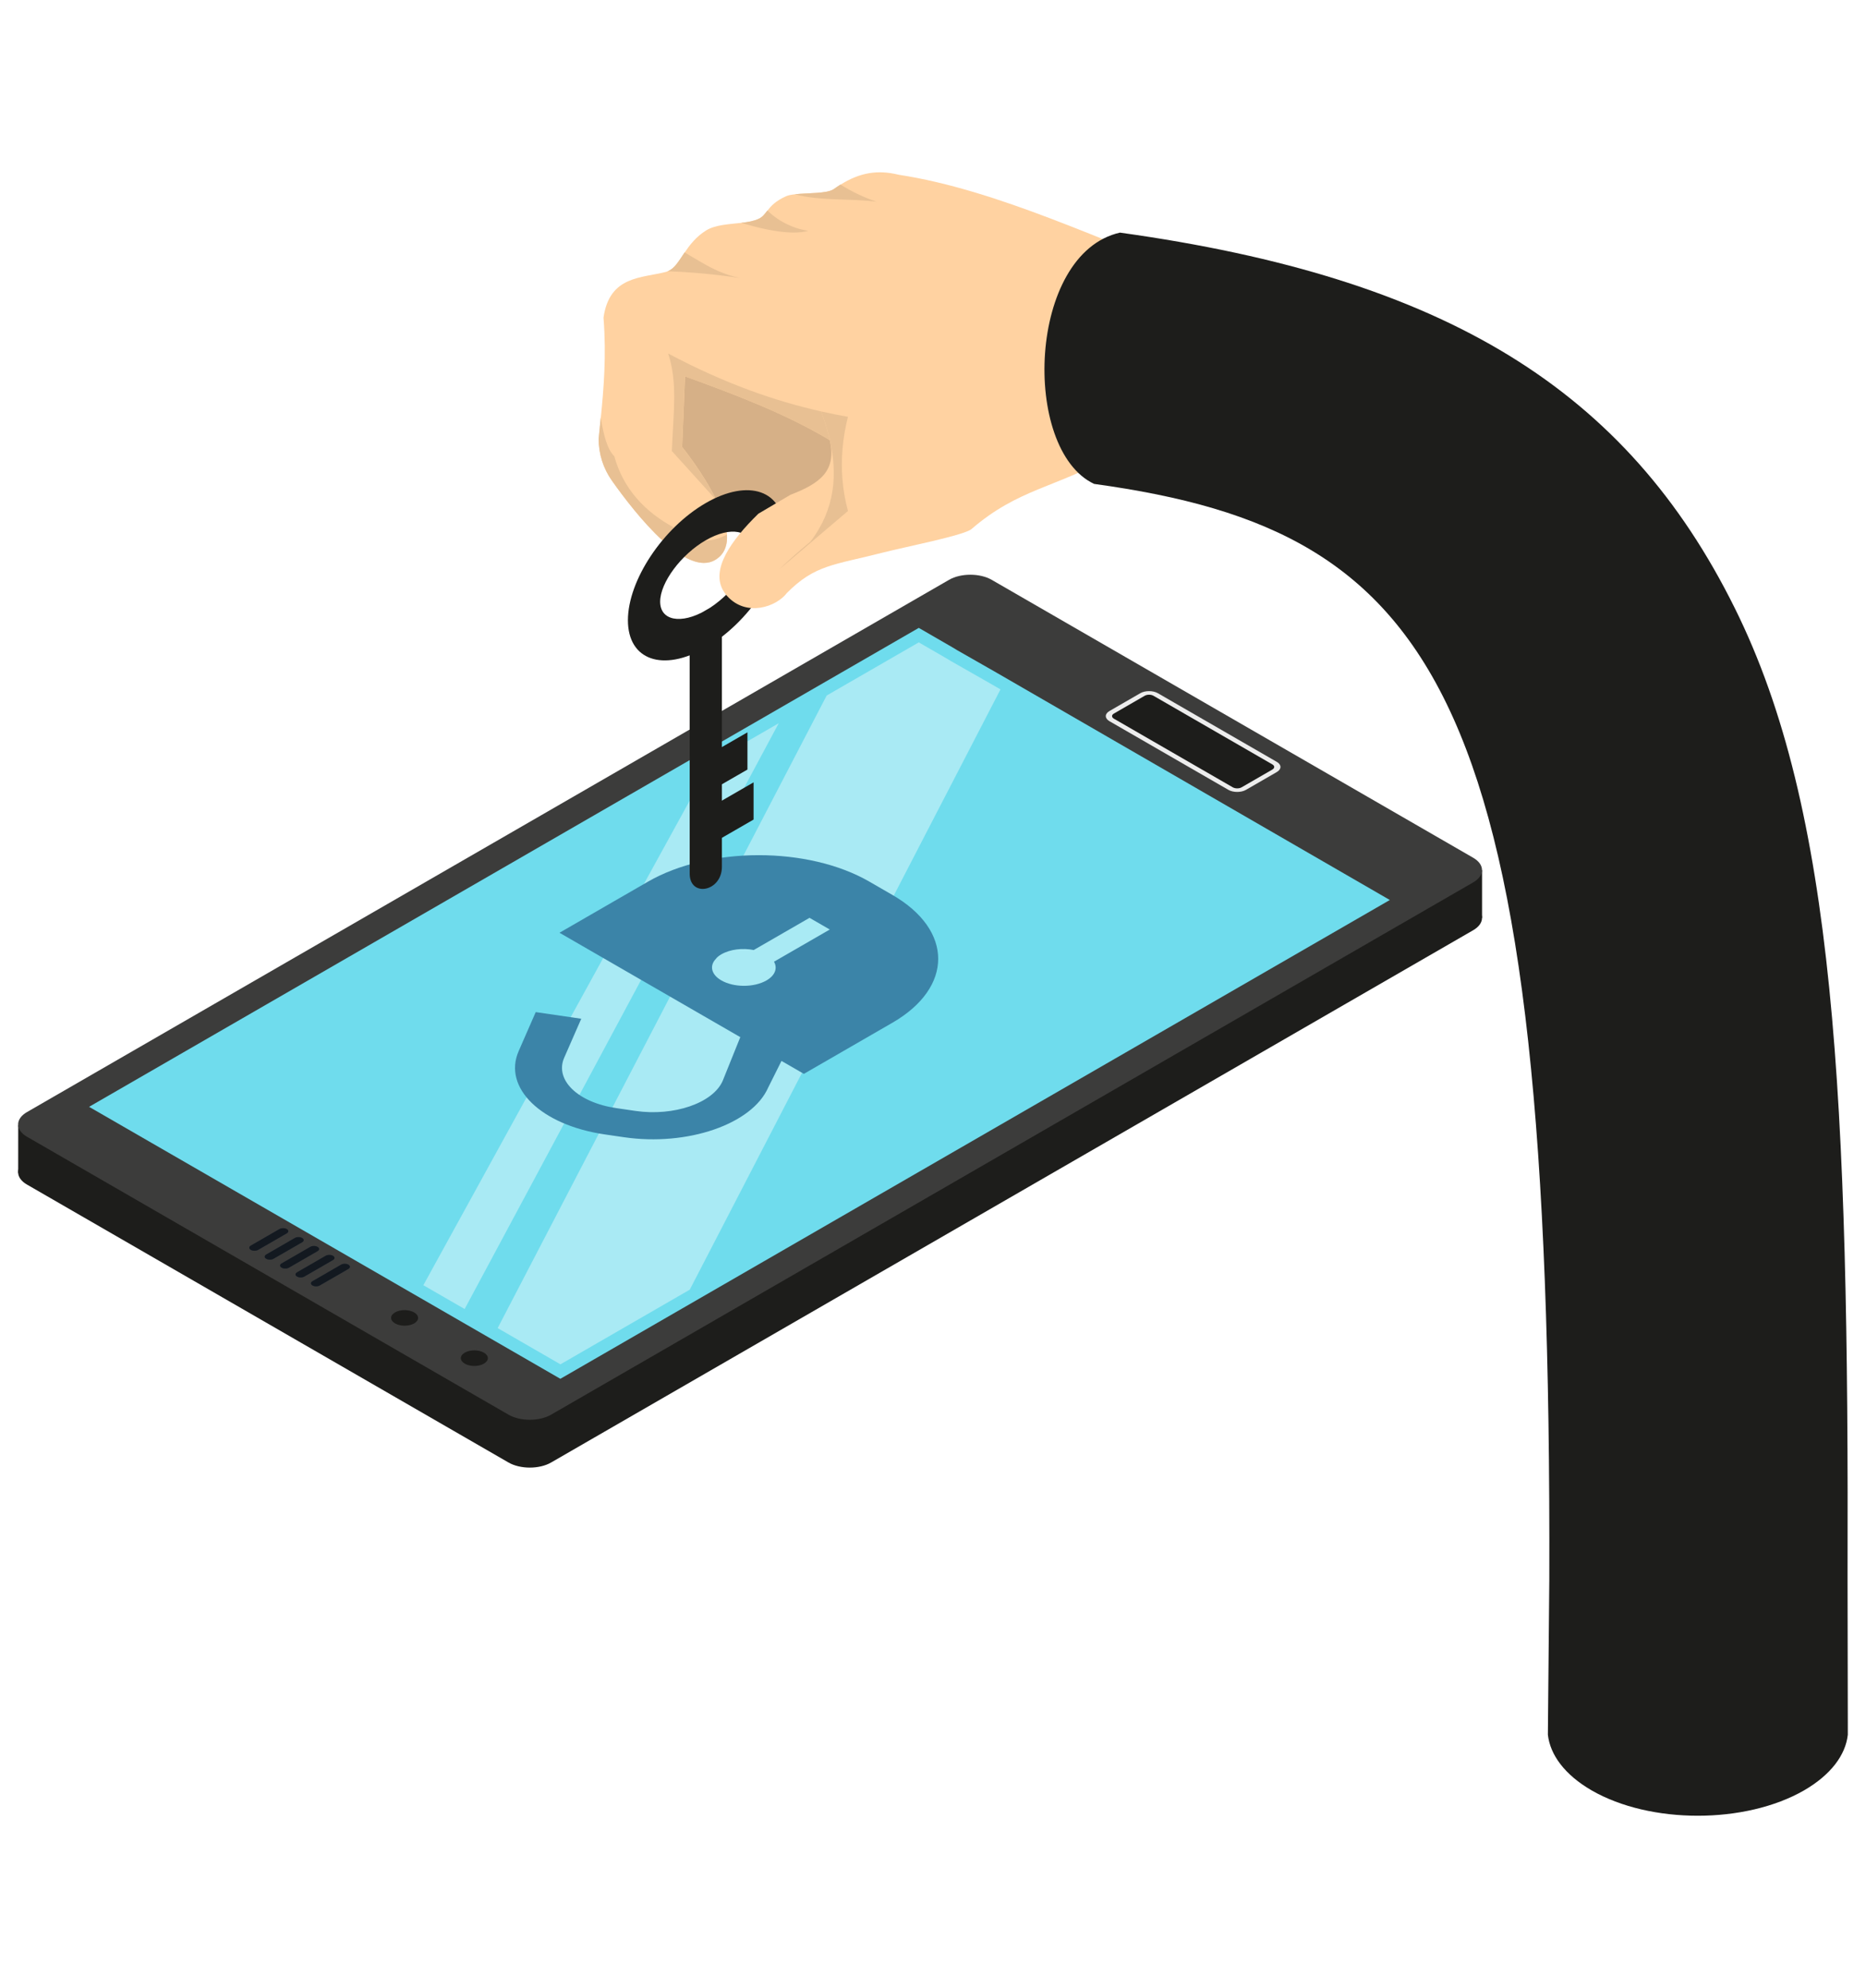 <?xml version="1.0" encoding="UTF-8" standalone="no"?>
<!-- Created with Inkscape (http://www.inkscape.org/) -->

<svg
   xmlns:dc="http://purl.org/dc/elements/1.1/"
   xmlns:cc="http://creativecommons.org/ns#"
   xmlns:rdf="http://www.w3.org/1999/02/22-rdf-syntax-ns#"
   xmlns:svg="http://www.w3.org/2000/svg"
   xmlns="http://www.w3.org/2000/svg"
   xmlns:sodipodi="http://sodipodi.sourceforge.net/DTD/sodipodi-0.dtd"
   xmlns:inkscape="http://www.inkscape.org/namespaces/inkscape"
   width="305"
   height="325"
   viewBox="0 0 80.698 85.99"
   version="1.1"
   id="svg2581"
   inkscape:version="0.92.4 (unknown)"
   sodipodi:docname="password.svg">
  <defs
     id="defs2575">
    <clipPath
       id="clipPath1322"
       clipPathUnits="userSpaceOnUse">
      <path
         inkscape:connector-curvature="0"
         id="path1320"
         d="m 437.113,4182.87 54.754,-31.82 c 2.555,-1.49 4.141,-4.65 4.153,-9.14 0.027,-9.11 -6.329,-20.12 -14.196,-24.66 l -54.754,31.81 c 7.868,4.55 14.223,15.56 14.2,24.67 -0.016,4.49 -1.602,7.65 -4.157,9.14" />
    </clipPath>
    <clipPath
       id="clipPath1360"
       clipPathUnits="userSpaceOnUse">
      <path
         inkscape:connector-curvature="0"
         id="path1358"
         d="m 437.113,4182.87 54.754,-31.82 c -2.59,1.5 -6.176,1.29 -10.137,-0.99 l -54.75,31.82 c 3.958,2.28 7.543,2.5 10.133,0.99" />
    </clipPath>
    <clipPath
       id="clipPath1404"
       clipPathUnits="userSpaceOnUse">
      <path
         inkscape:connector-curvature="0"
         id="path1402"
         d="m 331.98,4035.62 -54.753,31.82 c -2.567,1.49 -4.161,4.65 -4.172,9.17 -0.028,9.04 6.398,20.09 14.265,24.64 l 54.75,-31.82 c -7.863,-4.55 -14.289,-15.59 -14.265,-24.63 0.011,-4.52 1.609,-7.69 4.175,-9.18" />
    </clipPath>
    <clipPath
       id="clipPath2316"
       clipPathUnits="userSpaceOnUse">
      <path
         inkscape:connector-curvature="0"
         id="path2314"
         d="m 857.406,349.352 c -3.992,3.039 -9.125,5.25 -14.824,6.628 -1.418,0.34 -2.867,0.629 -4.348,0.872 -3.222,0.507 -6.566,0.769 -9.961,0.769 -1.574,0 -3.16,-0.062 -4.746,-0.172 -1.363,-0.097 -2.726,-0.238 -4.086,-0.418 -4.617,-0.629 -9.183,-1.742 -13.562,-3.402 -11.734,9.023 -22.574,18.371 -31.856,28.062 -4.031,4.2 -7.726,8.481 -11.109,12.821 -19.531,25.09 -27.269,52.418 -12.098,82.386 20.965,4.532 41.344,6.543 61.137,6.543 26.832,0 52.594,-3.679 77.317,-9.761 7.492,-1.84 14.902,-3.871 22.207,-6.11 16.265,-5.011 32.058,-10.929 47.378,-17.371 l -0.398,-0.48 c -2.375,-2.637 -3.922,-5.387 -4.652,-8.16 l -0.43,-2.489 c -0.285,-3.109 0.445,-6.179 2.117,-9.039 l 1.723,-2.48 c 2.586,-3.129 6.406,-5.891 11.394,-8.012 -2.543,-2.719 -5.152,-5.309 -7.828,-7.859 l -2.222,-2.121 C 948.543,400.34 937.008,391.73 921.301,381.18 l -1.168,-0.801 -1.735,-1.02 c -16.75,-9.918 -30.527,-17.25 -45.433,-23.718 -1.121,-0.481 -2.277,-0.95 -3.418,-1.43 -3.93,-1.652 -7.93,-3.27 -12.141,-4.859 m -27.136,21.66 c 10.785,0 21.289,-1.703 30.324,-4.981 13.844,5.938 27.097,12.938 44.429,23.258 10.938,7.332 19.461,13.481 26.696,19.32 3.558,2.86 6.722,5.661 9.773,8.481 -3.547,3.101 -6.105,6.531 -7.808,10.14 -0.61,1.399 -1.106,2.84 -1.481,4.29 -0.402,1.859 -0.648,3.769 -0.621,5.66 0.043,2.41 0.441,4.851 1.262,7.289 -44.574,17.472 -84.031,25.972 -121.926,25.972 -14.176,0 -28.125,-1.191 -42.047,-3.55 -4.277,-11.36 -5.098,-22.629 -2.269,-34.09 0.445,-1.789 0.925,-3.539 1.566,-5.34 0.422,-1.301 0.918,-2.59 1.457,-3.902 2.289,-5.707 5.547,-11.5 9.695,-17.379 8.219,-11.668 19.918,-23.719 35.293,-36.371 5.196,0.812 10.457,1.203 15.657,1.203 m 81.726,32.488 -7.394,4.27 c 3.843,2.789 7.312,5.441 10.457,7.968 l 1.546,1.274 c -1.351,1.898 -2.527,3.918 -3.503,5.988 -0.821,1.879 -1.461,3.762 -1.985,5.801 -0.574,2.66 -0.844,5.148 -0.808,7.48 l 0.035,1.039 c -33.473,12.301 -63.371,18.879 -91.696,20.078 L 807.207,464 c 0.981,0.02 1.961,0.02 2.941,0.02 33.684,0 68.911,-7.188 108.707,-22.059 l 2.45,-0.922 -0.2,-1.797 -0.16,-2.5 c -0.027,-2.043 0.207,-4.242 0.707,-6.543 0.45,-1.758 1.024,-3.437 1.731,-5.051 1.097,-2.339 2.508,-4.617 4.176,-6.726 l 1.308,-1.652 -1.879,-1.61 c -1.215,-1.039 -2.406,-2.019 -3.597,-2.98 -3.414,-2.758 -7.161,-5.621 -11.395,-8.68" />
    </clipPath>
    <clipPath
       id="clipPath2914"
       clipPathUnits="userSpaceOnUse">
      <path
         style="clip-rule:evenodd"
         inkscape:connector-curvature="0"
         id="path2912"
         d="m 4050.63,1739.43 -49.14,28.35 c -24.57,-10.71 -60.39,-16.11 -73.17,-5.13 -0.18,2.97 0,10.35 0,12.24 -3.24,4.05 -4.23,10.44 -5.58,20.16 -1.35,12.96 -2.61,24.93 -3.6,35.73 -3.78,42.57 -4.68,69.66 -4.05,83.7 0,2.79 0.18,4.95 0.36,6.66 10.89,12.87 29.79,26.28 45.45,36.27 0.27,0.18 0.63,0.27 0.9,0.36 -0.18,1.17 -0.18,2.34 0.18,3.6 0.45,1.71 5.04,14.67 5.31,16.47 0.99,8.37 -1.26,2.52 -1.08,18.72 0.09,6.93 1.8,15.75 6.21,21.24 4.59,5.85 7.92,10.89 14.67,12.69 9.09,2.43 19.44,1.53 27.54,-3.42 1.08,0.72 2.16,1.44 3.24,2.16 1.89,-1.98 3.78,-5.13 5.49,-8.82 0.09,0 0.09,0 0.18,0 2.7,-0.63 4.86,-2.88 5.94,-5.4 1.08,-2.61 1.26,-5.49 1.44,-8.28 0.45,-14.04 -1.44,-28.17 -5.49,-41.67 4.86,-4.5 9.18,-11.07 11.97,-19.62 4.59,-14.76 6.3,-43.47 9,-70.92 2.34,-2.34 4.32,-4.41 6.21,-6.21 8.82,-8.64 15.84,-15.03 33.3,-29.97 l 2.16,1.26 h 2.43 l 63.09,-36.45 v -1.44 l -2.43,-1.35 2.43,-1.44 v -1.44 l -100.53,-58.05 h -2.43 m -22.86,66.6 -0.09,-1.26 v -0.09 l 26.37,15.21 -19.26,10.53 6.03,2.16 c -2.25,0.72 -4.23,1.44 -6.03,2.16 -1.62,0.63 -3.15,1.35 -4.68,2.16 -1.17,-18.27 -2.34,-30.87 -2.34,-30.87" />
    </clipPath>
    <clipPath
       id="clipPath2926"
       clipPathUnits="userSpaceOnUse">
      <path
         style="clip-rule:evenodd"
         inkscape:connector-curvature="0"
         id="path2924"
         d="m 2905.47,697.5 c 3.96,4.32 8.55,8.191 13.23,11.879 -1.53,6.031 -4.32,12.871 -5.13,16.293 -2.07,8.637 -3.33,16.469 -4.05,23.398 -3.33,32.578 5.13,47.43 5.13,47.43 0.63,1.621 1.8,2.969 2.97,4.23 3.96,3.872 9,6.661 14.4,7.829 6.39,1.441 12.96,0.632 19.35,-0.809 5.13,-1.262 10.26,-2.969 14.58,-6.121 5.22,-3.777 8.82,-9.449 11.07,-15.57 2.88,-7.649 3.96,-15.75 4.59,-24.028 0.72,-11.429 0.72,-23.043 3.78,-33.929 0.54,-1.891 1.17,-3.782 1.89,-5.672 -3.24,-0.989 -6.21,-2.43 -9.09,-4.141 -5.94,-3.328 -11.43,-7.738 -17.55,-10.891 l -2.25,-1.078 c 3.24,-0.629 6.57,-0.898 9.9,-0.898 -14.76,-5.942 -30.78,-9 -46.71,-9 -5.4,0 -10.8,0.359 -16.11,1.078 m -51.48,4.949 -6.93,1.711 -1.17,0.449 c -1.08,0.719 -0.99,1.801 -0.09,2.7 0.63,0.632 1.62,1.082 2.97,1.261 0.45,0.09 1.08,0 1.8,0 l -4.14,2.34 2.79,1.621 -0.36,0.18 -1.26,0.269 -2.34,-1.441 -4.86,2.793 1.17,0.719 c -0.27,0.359 -0.45,0.719 -0.54,1.078 l -1.8,-1.078 -4.86,2.789 6.03,3.422 4.77,-2.793 -0.36,-0.27 1.26,-0.09 c -0.63,0.45 -1.08,0.903 -1.26,1.442 -0.09,0.179 -0.18,0.449 -0.18,0.629 l -3.06,1.8 5.94,3.418 4.77,-2.789 c 0,0.09 0.09,0.18 0.09,0.18 l 1.17,0.543 -4.86,2.789 6.03,3.418 4.86,-2.789 -5.76,-3.238 2.16,-0.18 4.77,2.789 3.96,-2.25 2.34,-0.449 5.31,-1.981 4.59,-2.16 v -1.89 c 0.99,-0.36 2.07,-0.719 3.06,-1.172 l -0.54,-0.989 4.14,-2.339 -5.94,-3.512 -3.06,1.801 -0.54,-0.989 -0.27,0.09 2.7,-1.531 -6.03,-3.512 -4.86,2.793 0.36,0.18 -0.99,0.809 -0.36,-0.18 -0.36,-1.531 0.18,0.089 4.86,-2.789 -2.16,-1.257 c 0.09,-0.454 0.18,-0.903 0.18,-1.262 l 3.15,1.801 4.86,-2.789 -6.03,-3.422 -2.7,1.531 c -0.27,-0.539 -0.63,-1.082 -1.17,-1.621 l -1.17,-1.168 c -5.22,2.609 -10.08,5.848 -10.26,6.027 m -2.16,5.942 c 0.63,-0.09 1.26,-0.18 1.89,-0.27 l 2.34,1.348 -0.54,0.453 -0.63,0.269 -3.06,-1.8 m 17.37,3.058 1.17,-0.449 -0.81,-0.719 1.53,0.989 -0.63,0.539 -0.27,0.179 -0.99,-0.539 m -0.9,1.981 0.54,-0.36 -0.45,0.45 -0.09,-0.09 m -17.01,8.55 0.81,-0.089 c 0,0.269 0.09,0.449 0.18,0.629 l -0.99,-0.54 m 20.34,-17.371 6.03,3.422 4.86,-2.793 -6.03,-3.418 -4.86,2.789 m 7.2,4.141 5.94,3.422 4.86,-2.793 -5.94,-3.418 -4.86,2.789" />
    </clipPath>
    <clipPath
       id="clipPath2938"
       clipPathUnits="userSpaceOnUse">
      <path
         style="clip-rule:evenodd"
         inkscape:connector-curvature="0"
         id="path2936"
         d="m 2697.39,601.742 -50.4,29.067 -0.45,0.722 v 2.61 l 0.45,0.629 26.28,15.21 h 2.34 l 50.4,-29.07 v -0.629 l 0.45,-0.09 v -2.609 l -0.45,0.09 v -0.723 l -26.28,-15.207 h -2.34 m 55.8,55.348 6.03,3.422 4.86,-2.793 -6.03,-3.418 -4.86,2.789 m -6.03,3.422 6.03,3.508 4.86,-2.79 -6.03,-3.511 -4.86,2.793 m 7.2,4.136 6.03,3.512 4.77,-2.789 -5.94,-3.512 -4.86,2.789" />
    </clipPath>
  </defs>
  <sodipodi:namedview
     id="base"
     pagecolor="#ffffff"
     bordercolor="#666666"
     borderopacity="1.0"
     inkscape:pageopacity="0.0"
     inkscape:pageshadow="2"
     inkscape:zoom="0.99102953"
     inkscape:cx="441.01497"
     inkscape:cy="20.899265"
     inkscape:document-units="mm"
     inkscape:current-layer="layer1"
     showgrid="false"
     units="px"
     inkscape:window-width="1920"
     inkscape:window-height="1016"
     inkscape:window-x="0"
     inkscape:window-y="27"
     inkscape:window-maximized="1" />
  <g
     inkscape:label="Capa 1"
     inkscape:groupmode="layer"
     id="layer1"
     transform="translate(0,-211.01)">
    <g
       id="g6077"
       transform="matrix(1.537,0,0,1.537,-277.386,-186.244)">
      <path
         d="m 181.232,291.798 13.547,7.821 c 0.332,0.192 0.87,0.192 1.201,0 l 25.943,-14.979 c 0.166,-0.096 0.249,-0.221 0.249,-0.347 0,-0.126 -0.083,-0.251 -0.249,-0.347 l -13.547,-7.821 c -0.332,-0.192 -0.87,-0.192 -1.201,0 l -25.944,14.979 c -0.332,0.192 -0.332,0.502 0,0.694"
         style="fill:#1d1d1b;fill-opacity:1;fill-rule:nonzero;stroke:none;stroke-width:0.035"
         id="path1534"
         inkscape:connector-curvature="0" />
      <path
         d="m 222.173,282.948 v 1.346 l -41.189,7.176 0.001,-1.341 41.188,-7.181"
         style="fill:#1d1d1b;fill-opacity:1;fill-rule:nonzero;stroke:none;stroke-width:0.035"
         id="path1536"
         inkscape:connector-curvature="0" />
      <path
         d="m 181.232,290.452 13.547,7.821 c 0.332,0.192 0.869,0.192 1.201,0 l 25.943,-14.979 c 0.166,-0.096 0.249,-0.221 0.249,-0.347 0,-0.126 -0.083,-0.251 -0.249,-0.347 l -13.547,-7.821 c -0.332,-0.192 -0.87,-0.192 -1.201,0 l -25.944,14.979 c -0.332,0.191 -0.332,0.502 0,0.694"
         style="fill:#3c3c3b;fill-opacity:1;fill-rule:nonzero;stroke:none;stroke-width:0.035"
         id="path1538"
         inkscape:connector-curvature="0" />
      <path
         d="m 182.98,289.609 23.344,-13.478 0.936,0.541 0.136,0.082 1.107,0.632 11.075,6.403 -23.339,13.475 -6.328,-3.654 -6.932,-4"
         style="fill:#6fdced;fill-opacity:1;fill-rule:nonzero;stroke:none;stroke-width:0.035"
         id="path1540"
         inkscape:connector-curvature="0" />
      <path
         d="m 193.545,295.3 -1.161,-0.67 8.084,-14.71 1.915,-1.105 -8.837,16.485"
         style="fill:#a9eaf4;fill-opacity:1;fill-rule:nonzero;stroke:none;stroke-width:0.035"
         id="path1542"
         inkscape:connector-curvature="0" />
      <path
         d="m 196.24,296.856 -1.765,-1.019 9.257,-17.802 2.592,-1.496 0.76,0.439 0.131,0.079 1.115,0.636 0.293,0.169 -8.743,16.894 -3.639,2.101"
         style="fill:#a9eaf4;fill-opacity:1;fill-rule:nonzero;stroke:none;stroke-width:0.035"
         id="path1544"
         inkscape:connector-curvature="0" />
      <path
         d="m 211.689,278.757 3.346,1.932 c 0.137,0.079 0.359,0.079 0.496,0 l 0.867,-0.501 c 0.137,-0.079 0.137,-0.207 0,-0.286 l -3.346,-1.932 c -0.137,-0.079 -0.359,-0.079 -0.496,0 l -0.867,0.501 c -0.137,0.079 -0.137,0.207 0,0.286"
         style="fill:#ededed;fill-opacity:1;fill-rule:nonzero;stroke:none;stroke-width:0.035"
         id="path1546"
         inkscape:connector-curvature="0" />
      <path
         d="m 215.159,280.618 c 0.068,0.039 0.18,0.04 0.248,0 l 0.867,-0.501 c 0.068,-0.04 0.068,-0.104 0,-0.143 l -3.346,-1.932 c -0.068,-0.04 -0.18,-0.04 -0.248,0 l -0.867,0.501 c -0.068,0.039 -0.068,0.103 0,0.143 l 3.346,1.932"
         style="fill:#1d1d1b;fill-opacity:1;fill-rule:nonzero;stroke:none;stroke-width:0.035"
         id="path1548"
         inkscape:connector-curvature="0" />
      <path
         d="m 189.264,294.518 c -0.057,0.033 -0.057,0.086 0,0.119 0.057,0.033 0.149,0.033 0.206,0 l 0.806,-0.465 c 0.057,-0.033 0.057,-0.086 -3.5e-4,-0.119 -0.057,-0.033 -0.149,-0.033 -0.206,0 l -0.805,0.465"
         style="fill:#273340;fill-opacity:1;fill-rule:nonzero;stroke:none;stroke-width:0.035"
         id="path1550"
         inkscape:connector-curvature="0" />
      <path
         d="m 188.83,294.268 c -0.057,0.033 -0.057,0.086 0,0.119 0.057,0.033 0.15,0.033 0.206,0 l 0.806,-0.465 c 0.057,-0.033 0.057,-0.086 0,-0.119 -0.057,-0.033 -0.15,-0.033 -0.207,0 l -0.805,0.465"
         style="fill:#273340;fill-opacity:1;fill-rule:nonzero;stroke:none;stroke-width:0.035"
         id="path1552"
         inkscape:connector-curvature="0" />
      <path
         d="m 188.396,294.017 c -0.057,0.033 -0.057,0.086 0,0.119 0.057,0.033 0.15,0.033 0.207,0 l 0.805,-0.465 c 0.057,-0.033 0.057,-0.086 0,-0.119 -0.057,-0.033 -0.149,-0.033 -0.206,0 l -0.806,0.465"
         style="fill:#273340;fill-opacity:1;fill-rule:nonzero;stroke:none;stroke-width:0.035"
         id="path1554"
         inkscape:connector-curvature="0" />
      <path
         d="m 187.963,293.767 c -0.057,0.033 -0.057,0.086 0,0.119 0.057,0.033 0.149,0.033 0.206,0 l 0.806,-0.465 c 0.057,-0.033 0.057,-0.086 0,-0.119 -0.057,-0.033 -0.15,-0.033 -0.207,0 l -0.805,0.465"
         style="fill:#273340;fill-opacity:1;fill-rule:nonzero;stroke:none;stroke-width:0.035"
         id="path1556"
         inkscape:connector-curvature="0" />
      <path
         d="m 187.529,293.517 c -0.057,0.033 -0.057,0.086 0,0.119 0.057,0.033 0.15,0.033 0.207,0 l 0.805,-0.465 c 0.057,-0.033 0.057,-0.086 0,-0.119 -0.057,-0.033 -0.15,-0.033 -0.206,0 l -0.806,0.465"
         style="fill:#273340;fill-opacity:1;fill-rule:nonzero;stroke:none;stroke-width:0.035"
         id="path1558"
         inkscape:connector-curvature="0" />
      <path
         d="m 189.367,294.662 c -0.037,0 -0.075,-0.008 -0.103,-0.025 -0.029,-0.017 -0.043,-0.038 -0.043,-0.06 0,-0.021 0.015,-0.043 0.043,-0.06 l 0.805,-0.465 c 0.029,-0.016 0.066,-0.025 0.103,-0.025 0.037,0 0.075,0.008 0.103,0.025 0.029,0.017 0.043,0.038 0.043,0.06 0,0.022 -0.015,0.043 -0.043,0.06 l -0.806,0.465 c -0.029,0.017 -0.066,0.025 -0.103,0.025"
         style="fill:#131920;fill-opacity:1;fill-rule:nonzero;stroke:none;stroke-width:0.035"
         id="path1560"
         inkscape:connector-curvature="0" />
      <path
         d="m 188.933,294.412 c -0.037,0 -0.075,-0.008 -0.103,-0.025 -0.029,-0.017 -0.043,-0.038 -0.043,-0.06 0,-0.021 0.014,-0.043 0.043,-0.06 l 0.805,-0.465 c 0.029,-0.017 0.066,-0.025 0.103,-0.025 0.037,0 0.075,0.008 0.103,0.025 0.029,0.016 0.043,0.038 0.043,0.06 0,0.021 -0.014,0.043 -0.043,0.06 l -0.806,0.465 c -0.028,0.017 -0.066,0.025 -0.103,0.025"
         style="fill:#131920;fill-opacity:1;fill-rule:nonzero;stroke:none;stroke-width:0.035"
         id="path1562"
         inkscape:connector-curvature="0" />
      <path
         d="m 188.499,294.161 c -0.037,0 -0.075,-0.008 -0.103,-0.025 -0.029,-0.017 -0.043,-0.038 -0.043,-0.06 0,-0.021 0.015,-0.043 0.043,-0.06 l 0.806,-0.465 c 0.029,-0.017 0.066,-0.025 0.103,-0.025 0.037,0 0.074,0.008 0.103,0.025 0.029,0.016 0.043,0.038 0.043,0.06 0,0.021 -0.015,0.043 -0.043,0.06 l -0.805,0.465 c -0.029,0.017 -0.066,0.025 -0.103,0.025"
         style="fill:#131920;fill-opacity:1;fill-rule:nonzero;stroke:none;stroke-width:0.035"
         id="path1564"
         inkscape:connector-curvature="0" />
      <path
         d="m 188.066,293.911 c -0.037,0 -0.074,-0.008 -0.103,-0.025 -0.029,-0.016 -0.043,-0.038 -0.043,-0.06 0,-0.021 0.015,-0.043 0.043,-0.06 l 0.805,-0.465 c 0.029,-0.017 0.066,-0.025 0.103,-0.025 0.037,0 0.075,0.008 0.103,0.025 0.029,0.016 0.043,0.038 0.043,0.06 0,0.021 -0.014,0.043 -0.043,0.06 l -0.806,0.465 c -0.029,0.017 -0.066,0.025 -0.103,0.025"
         style="fill:#131920;fill-opacity:1;fill-rule:nonzero;stroke:none;stroke-width:0.035"
         id="path1566"
         inkscape:connector-curvature="0" />
      <path
         d="m 187.632,293.66 c -0.037,0 -0.075,-0.008 -0.103,-0.025 -0.029,-0.016 -0.043,-0.038 -0.043,-0.06 0,-0.021 0.014,-0.043 0.043,-0.06 l 0.806,-0.465 c 0.029,-0.017 0.066,-0.025 0.103,-0.025 0.037,0 0.074,0.008 0.103,0.025 0.029,0.016 0.043,0.038 0.043,0.06 0,0.021 -0.014,0.043 -0.043,0.06 l -0.805,0.465 c -0.029,0.017 -0.066,0.025 -0.103,0.025"
         style="fill:#131920;fill-opacity:1;fill-rule:nonzero;stroke:none;stroke-width:0.035"
         id="path1568"
         inkscape:connector-curvature="0" />
      <path
         d="m 193.55,296.528 c -0.149,0.086 -0.148,0.224 0,0.31 0.148,0.086 0.389,0.086 0.537,0 0.149,-0.086 0.149,-0.224 0,-0.31 -0.148,-0.086 -0.389,-0.086 -0.537,0"
         style="fill:#1d1d1b;fill-opacity:1;fill-rule:nonzero;stroke:none;stroke-width:0.035"
         id="path1570"
         inkscape:connector-curvature="0" />
      <path
         d="m 191.588,295.395 c -0.149,0.085 -0.149,0.224 0,0.31 0.148,0.086 0.389,0.086 0.537,3.5e-4 0.148,-0.086 0.148,-0.225 0,-0.31 -0.148,-0.086 -0.389,-0.086 -0.537,0"
         style="fill:#1d1d1b;fill-opacity:1;fill-rule:nonzero;stroke:none;stroke-width:0.035"
         id="path1572"
         inkscape:connector-curvature="0" />
      <path
         d="m 195.066,288.042 c -0.452,1.032 0.634,2.084 2.421,2.344 l 0.54,0.079 c 1.787,0.261 3.608,-0.366 4.06,-1.398 l 0.432,-0.865 -1.168,-0.675 -0.545,1.353 c -0.273,0.624 -1.375,1.003 -2.455,0.845 l -0.54,-0.079 c -1.081,-0.158 -1.737,-0.794 -1.464,-1.418 l 0.48,-1.097 -1.281,-0.187 -0.48,1.097"
         style="fill:#3b84a8;fill-opacity:1;fill-rule:nonzero;stroke:none;stroke-width:0.035"
         id="path1574"
         inkscape:connector-curvature="0" />
      <path
         d="m 202.04,286.052 c -0.355,0.205 -0.92,0.202 -1.271,0 -0.285,-0.164 -0.341,-0.412 -0.154,-0.607 0.033,-0.046 0.088,-0.089 0.154,-0.127 0.248,-0.143 0.598,-0.183 0.911,-0.121 l 1.57,-0.906 0.57,0.329 -1.57,0.906 c 0.103,0.178 0.037,0.383 -0.21,0.526 z m 1.051,2.63 2.49,-1.438 c 1.719,-0.993 1.719,-2.606 -3.5e-4,-3.598 l -0.649,-0.375 c -1.719,-0.993 -4.508,-0.99 -6.227,0.002 l -2.49,1.438 6.876,3.971"
         style="fill:#3b84a8;fill-opacity:1;fill-rule:nonzero;stroke:none;stroke-width:0.035"
         id="path1576"
         inkscape:connector-curvature="0" />
      <path
         d="m 201.892,267.094 h -2.466 c 0.063,1.23 -0.074,2.264 -0.154,3.108 0,0.423 0.132,0.835 0.376,1.18 0.67,0.947 2.077,2.721 2.905,2.226 1.115,-0.666 -0.931,-3.177 -0.931,-3.177 0.058,-1.381 0.198,-2.61 0.27,-3.337"
         style="fill:#d6b087;fill-opacity:1;fill-rule:nonzero;stroke:none;stroke-width:0.035"
         id="path1618"
         inkscape:connector-curvature="0" />
      <path
         d="m 203.337,266.243 h -2.467 c 0.063,1.23 -0.074,2.264 -0.153,3.108 0,0.423 0.132,0.834 0.376,1.18 0.67,0.947 2.077,2.72 2.904,2.226 1.115,-0.666 -0.93,-3.177 -0.93,-3.177 0.058,-1.381 0.198,-2.61 0.27,-3.337"
         style="fill:#d6b087;fill-opacity:1;fill-rule:nonzero;stroke:none;stroke-width:0.035"
         id="path1620"
         inkscape:connector-curvature="0" />
      <path
         d="m 214.523,266.389 -1.174,3.296 -0.487,1.365 -1.136,0.019 -2.518,0.042 -4.84,0.081 c -0.062,-0.042 -0.123,-0.083 -0.187,-0.121 -0.117,-0.077 -0.239,-0.152 -0.358,-0.223 -1.253,-0.749 -2.618,-1.265 -4.076,-1.796 l -0.081,1.989 c 0,0 0.591,0.724 0.965,1.498 0.16,0.331 0.279,0.67 0.297,0.967 0.019,0.3 -0.07,0.556 -0.329,0.712 -0.828,0.495 -2.235,-1.278 -2.905,-2.226 -0.245,-0.345 -0.376,-0.757 -0.376,-1.18 0.018,-0.191 0.039,-0.393 0.06,-0.603 0.079,-0.795 0.16,-1.729 0.075,-2.809 0.17,-1.188 1.076,-1.107 1.768,-1.29 l 0.036,-0.015 c 0.197,-0.071 0.316,-0.287 0.482,-0.532 0.143,-0.21 0.318,-0.441 0.603,-0.618 0.256,-0.159 0.643,-0.173 0.988,-0.213 0.187,-0.019 0.36,-0.05 0.495,-0.114 0.11,-0.054 0.166,-0.135 0.243,-0.233 0.095,-0.121 0.219,-0.266 0.522,-0.402 0.058,-0.027 0.145,-0.042 0.247,-0.054 0.362,-0.041 0.92,-0.015 1.101,-0.148 0.064,-0.046 0.125,-0.087 0.187,-0.125 0.539,-0.339 1.044,-0.424 1.635,-0.277 2.78,0.425 5.726,1.868 8.768,3.011"
         style="fill:#ffd2a1;fill-opacity:1;fill-rule:nonzero;stroke:none;stroke-width:0.035"
         id="path1622"
         inkscape:connector-curvature="0" />
      <path
         d="m 200.279,274.302 c -0.173,0 -0.359,-0.063 -0.552,-0.17 0.177,-0.176 0.377,-0.335 0.588,-0.459 0.002,0 0.004,0 0.006,0 0.199,0 0.4,-0.06 0.605,-0.168 0.001,0.026 0.002,0.051 0.002,0.076 0,0.267 -0.094,0.494 -0.332,0.636 -0.098,0.059 -0.205,0.085 -0.317,0.085 m -1.17,-0.635 c -0.548,-0.502 -1.078,-1.196 -1.418,-1.676 -0.245,-0.345 -0.376,-0.757 -0.376,-1.18 0.018,-0.191 0.039,-0.393 0.06,-0.603 0.081,0.51 0.191,0.913 0.381,1.09 0.255,0.931 0.875,1.575 1.682,2.01 -0.115,0.114 -0.225,0.235 -0.329,0.359"
         style="fill:#e8c093;fill-opacity:1;fill-rule:nonzero;stroke:none;stroke-width:0.035"
         id="path1624"
         inkscape:connector-curvature="0" />
      <path
         d="m 201.282,266.283 c -0.67,-0.1 -1.346,-0.164 -2.024,-0.189 0.193,-0.071 0.312,-0.287 0.478,-0.532 0.071,0.048 0.185,0.114 0.458,0.273 0.366,0.214 0.674,0.356 1.088,0.447"
         style="fill:#e8c093;fill-opacity:1;fill-rule:nonzero;stroke:none;stroke-width:0.035"
         id="path1626"
         inkscape:connector-curvature="0" />
      <path
         d="m 202.801,265.005 c -0.476,0 -1.057,-0.147 -1.472,-0.274 0.185,-0.019 0.358,-0.05 0.493,-0.114 0.11,-0.054 0.166,-0.135 0.243,-0.233 0.31,0.304 0.718,0.508 1.148,0.572 -0.121,0.035 -0.26,0.049 -0.411,0.049"
         style="fill:#e8c093;fill-opacity:1;fill-rule:nonzero;stroke:none;stroke-width:0.035"
         id="path1628"
         inkscape:connector-curvature="0" />
      <path
         d="m 205.137,264.138 c -0.743,-0.098 -1.579,-0.015 -2.305,-0.21 0.362,-0.041 0.92,-0.015 1.101,-0.148 0.064,-0.046 0.125,-0.087 0.187,-0.125 0.32,0.2 0.66,0.362 1.017,0.483"
         style="fill:#e8c093;fill-opacity:1;fill-rule:nonzero;stroke:none;stroke-width:0.035"
         id="path1630"
         inkscape:connector-curvature="0" />
      <path
         d="m 200.332,273.664 c -0.697,0.402 -1.285,1.194 -1.285,1.729 3.5e-4,0.535 0.588,0.647 1.285,0.245 0.696,-0.402 1.285,-1.194 1.285,-1.729 0,-0.535 -0.588,-0.647 -1.285,-0.245 m 0,3.022 c -1.209,0.697 -2.192,0.353 -2.192,-0.769 0,-1.122 0.983,-2.602 2.192,-3.3 1.208,-0.697 2.192,-0.353 2.192,0.769 0,1.122 -0.984,2.602 -2.192,3.3"
         style="fill:#1d1d1b;fill-opacity:1;fill-rule:nonzero;stroke:none;stroke-width:0.035"
         id="path1632"
         inkscape:connector-curvature="0" />
      <path
         d="m 199.878,283.045 -3.5e-4,-6.621 c 0,-0.289 0.203,-0.641 0.454,-0.786 0.25,-0.145 0.453,-0.027 0.453,0.262 v 6.952 c 0,0.705 -0.907,0.875 -0.907,0.193"
         style="fill:#1d1d1b;fill-opacity:1;fill-rule:nonzero;stroke:none;stroke-width:0.035"
         id="path1634"
         inkscape:connector-curvature="0" />
      <path
         d="m 201.676,281.525 -1.344,0.776 v -1.047 l 1.344,-0.776 v 1.047"
         style="fill:#1d1d1b;fill-opacity:1;fill-rule:nonzero;stroke:none;stroke-width:0.035"
         id="path1636"
         inkscape:connector-curvature="0" />
      <path
         d="m 201.503,280.118 -1.172,0.676 v -1.047 l 1.172,-0.676 v 1.047"
         style="fill:#1d1d1b;fill-opacity:1;fill-rule:nonzero;stroke:none;stroke-width:0.035"
         id="path1638"
         inkscape:connector-curvature="0" />
      <path
         d="m 213.256,268.537 -0.516,1.186 0.147,1.253 c -0.189,0.102 -1.018,0.243 -1.207,0.353 -1.494,0.857 -2.554,0.883 -3.873,2.021 -0.208,0.179 -1.9,0.508 -2.526,0.67 -1.329,0.341 -1.878,0.33 -2.668,1.129 -0.289,0.385 -1.14,0.691 -1.685,0.081 -0.048,-0.054 -0.086,-0.11 -0.117,-0.165 -0.323,-0.593 0.216,-1.38 0.999,-2.147 l 0.904,-0.533 c 0.854,-0.327 1.299,-0.685 1.106,-1.536 -0.062,-0.272 -0.146,-0.543 -0.244,-0.809 -0.108,-0.297 -0.235,-0.591 -0.366,-0.876 l 6.5,-0.404 3.545,-0.221"
         style="fill:#ffd2a1;fill-opacity:1;fill-rule:nonzero;stroke:none;stroke-width:0.035"
         id="path1640"
         inkscape:connector-curvature="0" />
      <path
         d="m 200.581,272.485 -1.205,-1.331 c 0.046,-1.121 0.164,-1.937 -0.104,-2.744 1.594,0.845 2.985,1.331 4.305,1.629 v 0 c 0.098,0.266 0.183,0.537 0.244,0.809 -1.253,-0.749 -2.618,-1.265 -4.076,-1.796 l -0.081,1.989 v 0 c 0,0 0.56,0.686 0.935,1.437 -0.006,0.003 -0.012,0.006 -0.018,0.008"
         style="fill:#e8c093;fill-opacity:1;fill-rule:nonzero;stroke:none;stroke-width:0.035"
         id="path1642"
         inkscape:connector-curvature="0" />
      <path
         d="m 200.629,272.538 -0.048,-0.053 c 0.006,-0.003 0.012,-0.006 0.018,-0.008 0.01,0.021 0.02,0.041 0.03,0.061"
         style="fill:#1d1d1b;fill-opacity:1;fill-rule:nonzero;stroke:none;stroke-width:0.035"
         id="path1644"
         inkscape:connector-curvature="0" />
      <path
         d="m 202.397,274.485 c 0.272,-0.266 0.574,-0.529 0.878,-0.78 0.705,-0.928 0.762,-1.906 0.547,-2.857 v 0 0 c -0.062,-0.272 -0.146,-0.543 -0.244,-0.809 0.252,0.058 0.504,0.108 0.753,0.152 -0.073,0.291 -0.125,0.585 -0.15,0.88 -0.054,0.585 -0.008,1.177 0.15,1.771 l -1.933,1.642"
         style="fill:#e8c093;fill-opacity:1;fill-rule:nonzero;stroke:none;stroke-width:0.035"
         id="path1646"
         inkscape:connector-curvature="0" />
      <path
         d="m 232.464,306.953 v 0.33 c -0.064,0.569 -0.475,1.125 -1.229,1.563 -1.654,0.953 -4.331,0.953 -5.981,0 -0.754,-0.438 -1.165,-0.997 -1.229,-1.566 l 0.003,-0.344 0.037,-4.015 c 0.078,-24.911 -3.021,-29.495 -12.808,-30.842 -2.051,-0.967 -1.872,-6.483 0.727,-7.072 9.174,1.276 14.256,4.425 17.3,10.568 2.816,5.675 3.213,13.714 3.173,27.37 l 0.007,4.008"
         style="fill:#1d1d1b;fill-opacity:1;fill-rule:nonzero;stroke:none;stroke-width:0.035"
         id="path1650"
         inkscape:connector-curvature="0" />
    </g>
  </g>
</svg>
